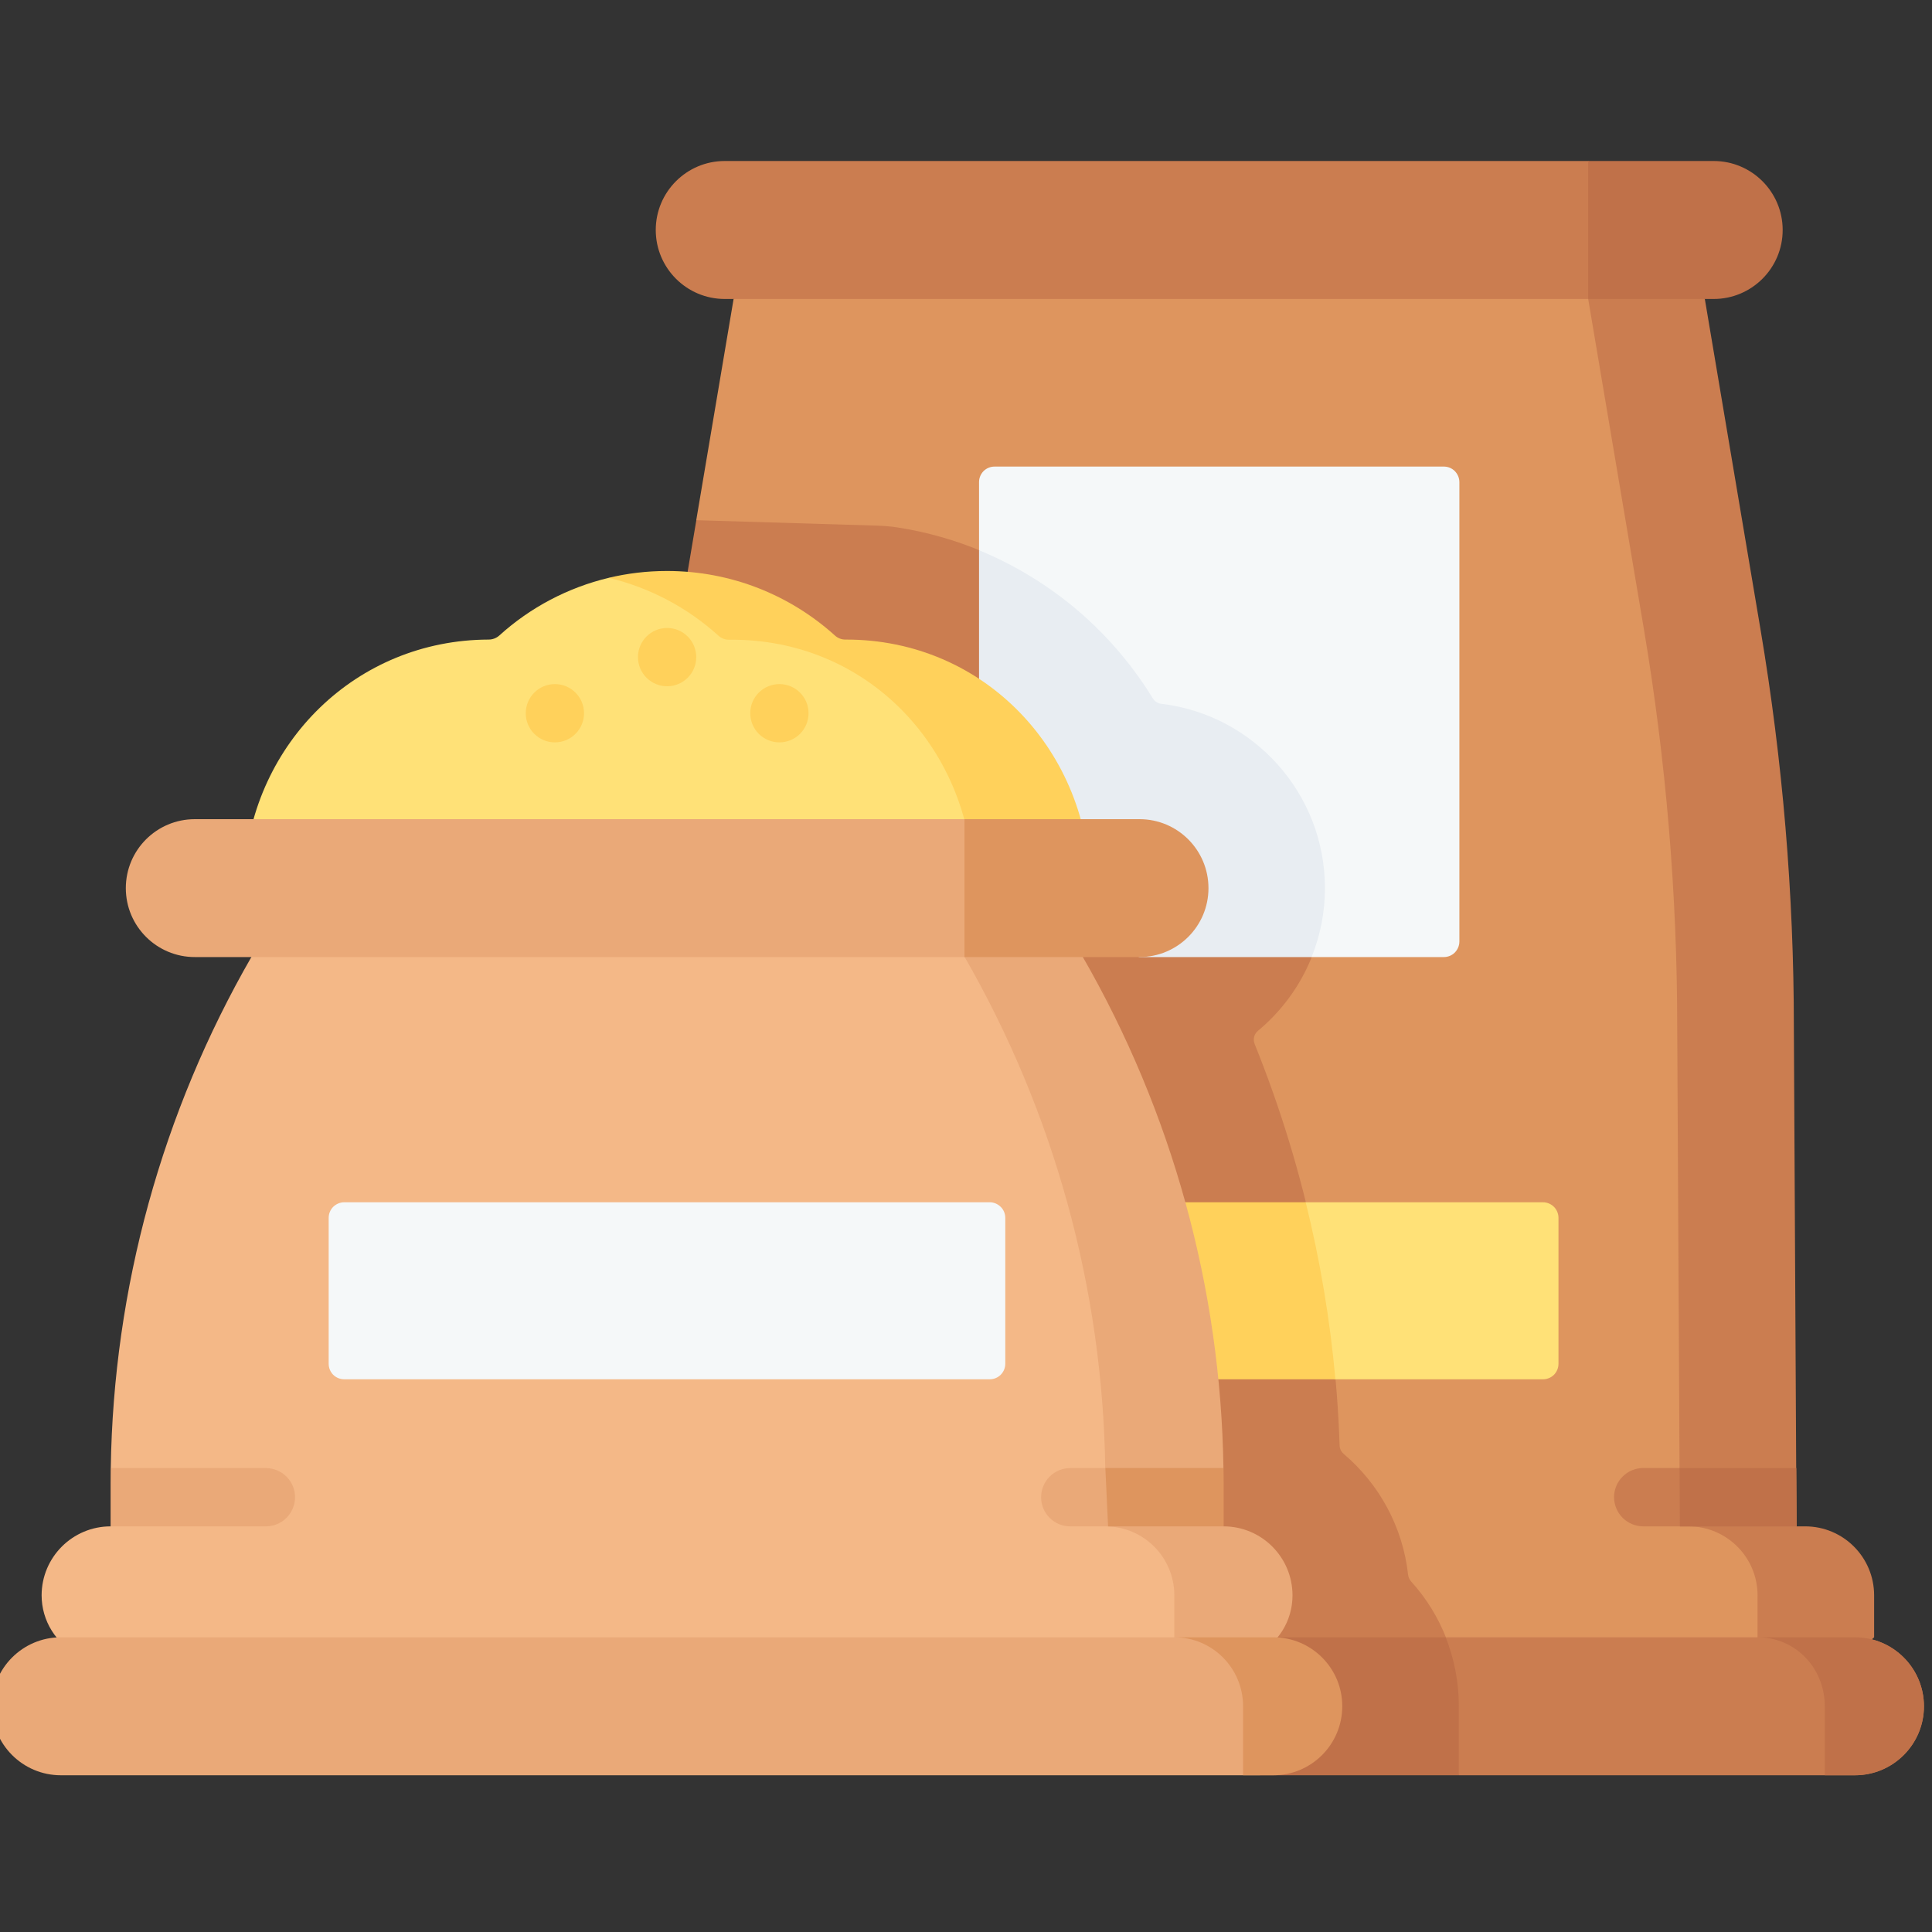 <svg width="24" height="24" viewBox="0 0 24 24" fill="none" xmlns="http://www.w3.org/2000/svg">
<rect x="0" y="0" width="24" height="24" fill="#333333" stroke="none"/>
<g id="Frame" clip-path="url(#clip0_8966_12298)">
<g id="Group">
<path id="Vector" d="M22.628 19.293L22.254 19.256L21.832 18.599L21.812 18.084L21.718 13.261C21.712 11.634 21.93 10.869 21.381 8.214L20.397 4.114L19.729 3.161H9.928L9.113 3.714L8.649 6.462L9.02 7.037L8.421 7.815C8.146 9.449 8.007 11.104 8.007 12.761L7.978 18.237L8.459 18.599L7.974 18.961V18.961H7.866C7.393 18.961 7.009 19.345 7.009 19.818V20.339L7.962 21.195H22.329L23.001 20.415L23.039 19.978C23.039 19.505 23.101 19.293 22.628 19.293Z" fill="#DE955E"/>
<path id="Vector_2" d="M10.906 6.53C10.985 6.533 11.064 6.539 11.142 6.551C11.884 6.665 12.582 6.961 13.19 7.423C13.642 7.766 14.026 8.194 14.322 8.675C14.333 8.693 14.349 8.709 14.368 8.721C14.386 8.733 14.408 8.741 14.43 8.743C15.572 8.88 16.46 9.854 16.46 11.032C16.46 11.745 16.135 12.383 15.626 12.806C15.578 12.846 15.562 12.912 15.586 12.97C16.225 14.553 16.585 16.244 16.641 17.956C16.642 17.976 16.647 17.996 16.656 18.015C16.665 18.033 16.678 18.049 16.693 18.062C17.13 18.433 17.426 18.964 17.492 19.563C17.496 19.594 17.509 19.623 17.529 19.645C17.903 20.057 18.124 20.603 18.124 21.195H8.008V10.271L8.65 6.462L10.906 6.53Z" fill="#CB7D50"/>
<path id="Vector_3" d="M16.262 17.038L16.589 17.134H19.167C19.218 17.134 19.268 17.114 19.304 17.078C19.34 17.041 19.36 16.992 19.36 16.941V15.129C19.36 15.078 19.34 15.028 19.304 14.992C19.268 14.956 19.218 14.935 19.167 14.935H16.22L15.801 15.032L16.262 17.038Z" fill="#FFE177"/>
<path id="Vector_4" d="M11.148 17.134C11.097 17.134 11.048 17.114 11.011 17.078C10.975 17.041 10.955 16.992 10.955 16.941V15.129C10.955 15.078 10.975 15.028 11.011 14.992C11.048 14.956 11.097 14.935 11.148 14.935H16.22C16.399 15.658 16.522 16.393 16.589 17.134H11.148Z" fill="#FFD15B"/>
<path id="Vector_5" d="M15.82 11.311L16.293 11.889H17.936C17.987 11.889 18.036 11.869 18.072 11.833C18.108 11.796 18.129 11.747 18.129 11.696V5.989C18.129 5.938 18.108 5.889 18.072 5.852C18.036 5.816 17.987 5.796 17.936 5.796H12.355C12.304 5.796 12.255 5.816 12.218 5.852C12.182 5.889 12.162 5.938 12.162 5.989V6.834L12.642 7.801L15.82 11.311Z" fill="#F5F8F9"/>
<path id="Vector_6" d="M12.355 11.349C12.304 11.349 12.255 11.329 12.218 11.292C12.182 11.256 12.162 11.207 12.162 11.156V6.835C12.529 6.986 12.874 7.184 13.19 7.424C13.642 7.767 14.026 8.195 14.322 8.677C14.333 8.695 14.349 8.711 14.367 8.722C14.385 8.734 14.405 8.741 14.427 8.743C15.57 8.879 16.459 9.854 16.459 11.033C16.459 11.326 16.403 11.617 16.293 11.889H14.153L12.355 11.349Z" fill="#E8EDF2"/>
<path id="Vector_7" d="M10.245 7.964C10.242 7.964 10.233 7.965 10.231 7.965C9.673 7.437 8.24 7.178 8.24 7.178L7.562 7.178C7.056 7.299 6.588 7.545 6.202 7.895C6.166 7.927 6.119 7.945 6.07 7.945C4.427 7.949 3.14 9.226 3.035 10.843C2.921 12.591 4.294 14.115 6.045 14.167C6.911 14.192 7.7 13.864 8.279 13.315L8.286 13.316L8.294 13.315C8.884 13.874 9.691 14.204 10.576 14.165C12.171 14.094 13.085 12.807 13.159 11.212C13.242 9.426 12.013 7.964 10.245 7.964Z" fill="#FFE177"/>
<g id="Group_2">
<path id="Vector_8" d="M6.845 13.315L6.837 13.315L6.83 13.315C6.434 13.691 5.946 13.955 5.415 14.082C5.652 14.139 5.895 14.168 6.139 14.168C6.652 14.168 7.135 14.043 7.562 13.824C7.3 13.689 7.059 13.518 6.845 13.315ZM10.504 7.945C10.454 7.946 10.407 7.927 10.371 7.894C9.819 7.396 9.088 7.093 8.286 7.093C8.037 7.093 7.794 7.122 7.562 7.178C8.069 7.299 8.537 7.546 8.924 7.896C8.961 7.93 9.009 7.948 9.059 7.947C10.794 7.928 12.096 9.327 12.096 11.057C12.096 12.526 11.078 13.756 9.708 14.082C9.946 14.139 10.189 14.168 10.434 14.168C12.152 14.168 13.545 12.775 13.545 11.057C13.545 9.335 12.227 7.94 10.504 7.945Z" fill="#FFD15B"/>
</g>
<path id="Vector_9" d="M17.696 21.817L18.124 22.053H23.043C23.516 22.053 23.9 21.669 23.9 21.196C23.9 20.723 23.516 20.339 23.043 20.339H17.961L17.703 20.583L17.696 21.817Z" fill="#CB7D50"/>
<path id="Vector_10" d="M17.959 20.339C18.067 20.612 18.123 20.902 18.122 21.196V22.053H15.651L15.071 20.339H17.959Z" fill="#C07149"/>
<path id="Vector_11" d="M15.746 19.854C15.746 19.381 15.583 19.163 15.11 19.162L14.717 18.531L14.699 18.19C14.665 15.957 14.048 14.085 12.933 12.15L12.549 11.55H3.324L3.127 11.881C2.012 13.816 1.409 16.004 1.376 18.237L1.857 18.599L1.374 18.961H1.374C0.901 18.961 0.517 19.345 0.517 19.818C0.517 19.974 0.561 20.127 0.644 20.259C0.727 20.391 0.846 20.497 0.986 20.565L1.374 20.751H15.2C15.487 20.613 15.746 20.172 15.746 19.854Z" fill="#F4B887"/>
<path id="Vector_12" d="M12.295 17.134H4.276C4.225 17.134 4.176 17.114 4.139 17.078C4.103 17.041 4.083 16.992 4.083 16.941V15.129C4.083 15.078 4.103 15.028 4.139 14.992C4.176 14.956 4.225 14.935 4.276 14.935H12.295C12.346 14.935 12.395 14.956 12.431 14.992C12.468 15.028 12.488 15.078 12.488 15.129V16.941C12.488 16.992 12.468 17.041 12.431 17.078C12.395 17.114 12.346 17.134 12.295 17.134Z" fill="#F5F8F9"/>
<g id="Group_3">
<path id="Vector_13" d="M13.963 20.339H14.838L15.262 20.421L15.537 21.046L15.652 22.053H0.756C0.283 22.053 -0.101 21.669 -0.101 21.196C-0.101 20.723 0.283 20.339 0.756 20.339H13.963V20.339ZM12.278 11.793L11.979 11.889H2.42C1.947 11.889 1.563 11.506 1.563 11.033C1.563 10.559 1.947 10.176 2.42 10.176H11.979L12.203 10.272L12.278 11.793ZM3.665 18.599C3.665 18.695 3.627 18.787 3.559 18.855C3.491 18.923 3.399 18.961 3.303 18.961H1.374V18.434C1.374 18.369 1.374 18.303 1.375 18.237H3.303C3.403 18.237 3.493 18.278 3.559 18.343C3.593 18.377 3.619 18.417 3.638 18.461C3.656 18.505 3.665 18.552 3.665 18.599ZM13.295 18.237C13.199 18.237 13.107 18.275 13.039 18.343C12.971 18.411 12.933 18.503 12.933 18.599C12.933 18.699 12.973 18.79 13.039 18.855C13.073 18.889 13.113 18.916 13.157 18.934C13.2 18.952 13.248 18.961 13.295 18.961H14.848V18.237H13.295V18.237Z" fill="#EAA978"/>
</g>
<path id="Vector_14" d="M20.05 18.599C20.051 18.695 20.089 18.787 20.157 18.855C20.225 18.922 20.317 18.961 20.413 18.961H22.317L22.313 18.236H20.413C20.365 18.236 20.318 18.246 20.274 18.264C20.23 18.282 20.19 18.309 20.157 18.343C20.123 18.376 20.096 18.416 20.078 18.46C20.06 18.504 20.05 18.551 20.05 18.599Z" fill="#CB7D50"/>
<path id="Vector_15" d="M22.425 18.961H22.317V18.961L22.313 18.237L22.284 12.761C22.284 11.104 22.145 9.449 21.869 7.815L21.178 3.714L20.363 3.161L19.729 3.714L20.421 7.815C20.696 9.449 20.835 11.104 20.835 12.761L20.864 18.237L20.868 18.961V18.961H20.976C21.449 18.961 21.833 19.345 21.833 19.818V20.339L20.881 21.195H22.329L23.281 20.339V19.818C23.281 19.345 22.898 18.961 22.425 18.961Z" fill="#CB7D50"/>
<path id="Vector_16" d="M22.316 18.962H20.868L20.864 18.237H22.312L22.316 18.962Z" fill="#C07149"/>
<path id="Vector_17" d="M16.056 19.819C16.056 20.137 15.874 20.426 15.587 20.564L15.2 20.751H15.081C14.939 20.519 14.588 20.784 14.588 20.784V19.819C14.588 19.582 14.493 19.367 14.337 19.212C14.185 19.059 13.98 18.97 13.764 18.962L13.73 18.237C13.697 16.004 13.094 13.816 11.979 11.881L11.782 11.55H13.25L13.447 11.881C14.562 13.816 15.165 16.004 15.198 18.237C14.896 18.408 14.79 18.828 15.2 18.961C15.673 18.961 16.056 19.345 16.056 19.819Z" fill="#EAA978"/>
<path id="Vector_18" d="M15.201 18.434V18.961H13.765L13.731 18.236H15.199C15.2 18.302 15.201 18.368 15.201 18.434Z" fill="#DE955E"/>
<path id="Vector_19" d="M6.893 9.222C7.093 9.222 7.255 9.06 7.255 8.86C7.255 8.66 7.093 8.498 6.893 8.498C6.693 8.498 6.531 8.66 6.531 8.86C6.531 9.06 6.693 9.222 6.893 9.222Z" fill="#FFD15B"/>
<path id="Vector_20" d="M15.818 20.339H14.588C15.061 20.339 15.442 20.723 15.442 21.196V22.053H15.818C16.291 22.053 16.674 21.669 16.674 21.196C16.675 20.723 16.291 20.339 15.818 20.339Z" fill="#DE955E"/>
<path id="Vector_21" d="M23.043 20.339H21.833C22.306 20.339 22.668 20.723 22.668 21.196V22.053H23.043C23.516 22.053 23.9 21.669 23.9 21.196C23.9 20.723 23.516 20.339 23.043 20.339Z" fill="#C07149"/>
<path id="Vector_22" d="M8.287 8.525C8.487 8.525 8.649 8.363 8.649 8.163C8.649 7.963 8.487 7.801 8.287 7.801C8.087 7.801 7.925 7.963 7.925 8.163C7.925 8.363 8.087 8.525 8.287 8.525Z" fill="#FFD15B"/>
<path id="Vector_23" d="M9.682 9.222C9.882 9.222 10.044 9.06 10.044 8.86C10.044 8.66 9.882 8.498 9.682 8.498C9.482 8.498 9.32 8.66 9.32 8.86C9.32 9.06 9.482 9.222 9.682 9.222Z" fill="#FFD15B"/>
<path id="Vector_24" d="M14.155 11.889C14.628 11.889 15.012 11.506 15.012 11.033C15.012 10.559 14.628 10.176 14.155 10.176H11.981V11.889H14.155Z" fill="#DE955E"/>
<path id="Vector_25" d="M19.914 2.097L19.729 2H9.003C8.53 2 8.146 2.384 8.146 2.857C8.146 3.33 8.53 3.714 9.003 3.714H19.729L19.905 3.617L19.914 2.097Z" fill="#CB7D50"/>
<path id="Vector_26" d="M22.145 2.857C22.145 2.384 21.761 2 21.288 2H19.729V3.714H21.288C21.761 3.714 22.145 3.33 22.145 2.857Z" fill="#C07149"/>
</g>
</g>
<defs>
<clipPath id="clip0_8966_12298">
<rect width="24" height="24" fill="white"/>
</clipPath>
</defs>
</svg>
